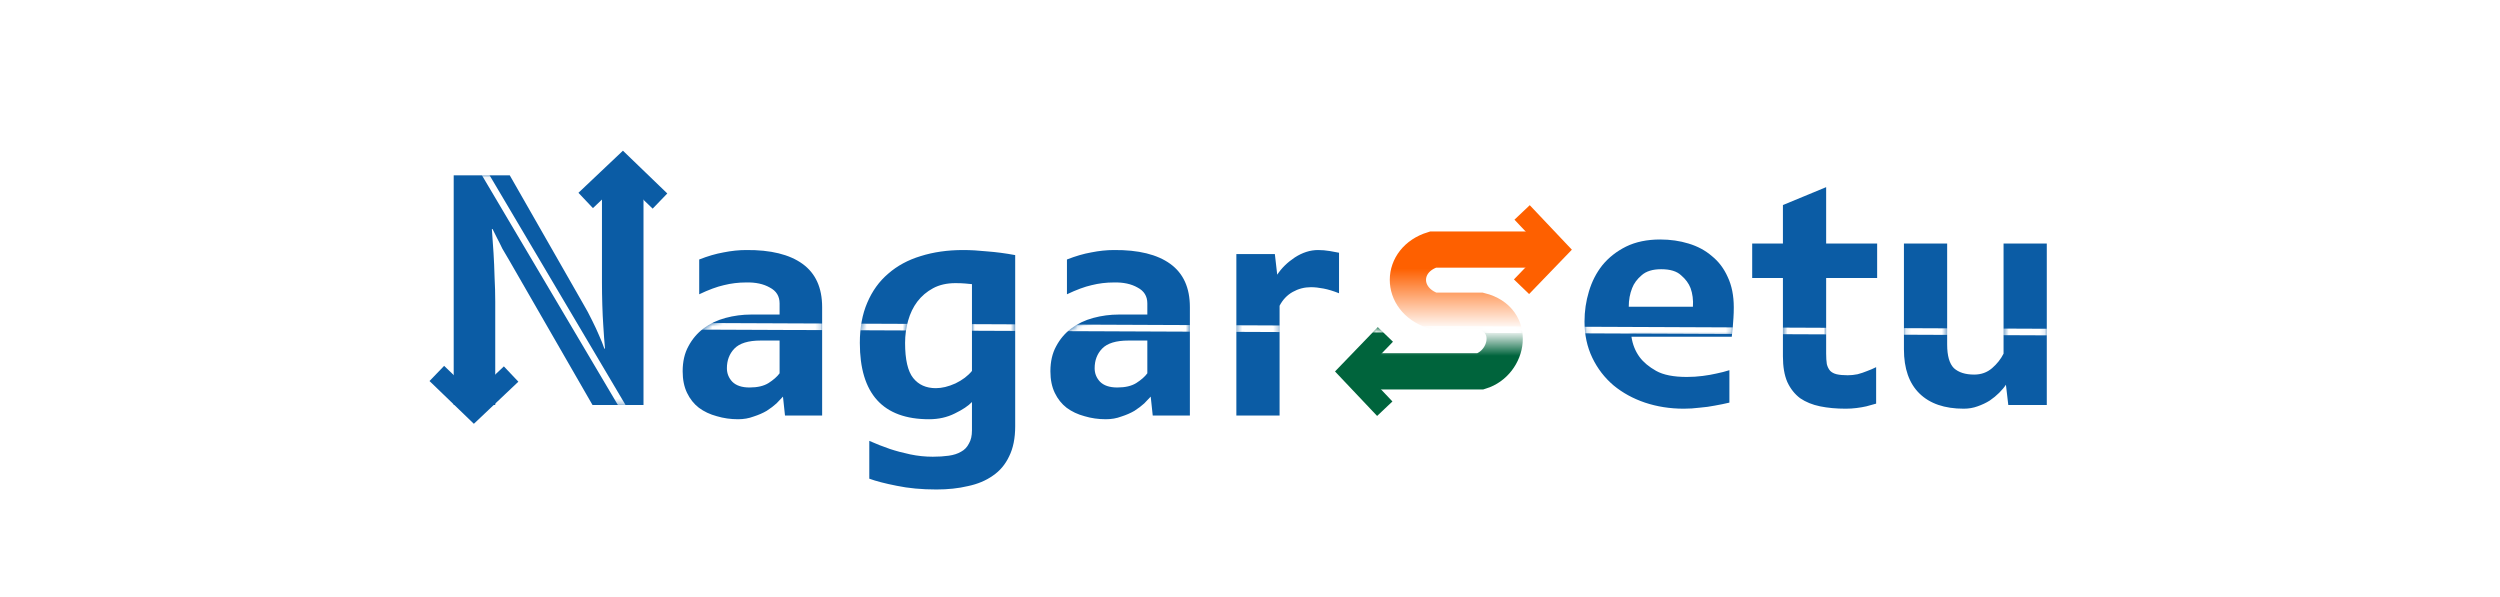 <svg width="486" height="116" viewBox="0 0 486 116" fill="none" xmlns="http://www.w3.org/2000/svg">
<path d="M152.603 80.778L152.209 77.101C151.902 77.451 151.486 77.889 150.961 78.414C150.436 78.896 149.801 79.377 149.057 79.859C148.313 80.296 147.46 80.668 146.497 80.975C145.577 81.325 144.571 81.5 143.477 81.5C142.032 81.5 140.653 81.303 139.34 80.909C138.027 80.559 136.867 80.012 135.861 79.268C134.898 78.523 134.132 77.561 133.563 76.379C132.994 75.197 132.709 73.796 132.709 72.177C132.709 70.295 133.081 68.675 133.825 67.319C134.569 65.918 135.554 64.758 136.78 63.839C138.005 62.92 139.428 62.241 141.047 61.803C142.667 61.366 144.33 61.147 146.037 61.147H151.552V58.98C151.552 57.58 150.917 56.551 149.648 55.895C148.423 55.194 146.891 54.866 145.052 54.91C143.564 54.91 142.12 55.085 140.719 55.435C139.362 55.741 137.765 56.332 135.926 57.208V50.445C137.59 49.789 139.165 49.329 140.653 49.067C142.185 48.76 143.652 48.607 145.052 48.607C149.823 48.563 153.478 49.461 156.017 51.299C158.555 53.137 159.824 55.938 159.824 59.703V80.778H152.603ZM151.552 66.202H147.875C145.468 66.202 143.761 66.728 142.754 67.778C141.791 68.785 141.31 70.054 141.31 71.586C141.31 72.593 141.66 73.468 142.36 74.212C143.105 74.956 144.221 75.328 145.709 75.328C147.241 75.328 148.466 75.044 149.385 74.475C150.348 73.862 151.071 73.227 151.552 72.571V66.202ZM197.353 82.879C197.353 85.198 196.959 87.146 196.171 88.722C195.427 90.297 194.376 91.545 193.019 92.464C191.663 93.427 190.043 94.106 188.161 94.499C186.323 94.937 184.287 95.156 182.055 95.156C179.166 95.156 176.584 94.915 174.308 94.434C172.076 93.996 170.303 93.537 168.99 93.055V85.702C170.259 86.271 171.594 86.796 172.995 87.277C174.177 87.671 175.49 88.022 176.934 88.328C178.379 88.634 179.845 88.787 181.333 88.787C182.471 88.787 183.5 88.722 184.419 88.591C185.382 88.459 186.191 88.197 186.848 87.803C187.505 87.453 188.008 86.927 188.358 86.227C188.752 85.57 188.949 84.717 188.949 83.666V78.151C188.249 78.896 187.132 79.64 185.601 80.384C184.112 81.128 182.449 81.5 180.611 81.5C171.638 81.5 167.152 76.554 167.152 66.662C167.152 63.686 167.633 61.081 168.596 58.849C169.559 56.573 170.916 54.691 172.667 53.203C174.417 51.671 176.518 50.533 178.969 49.789C181.464 49.001 184.222 48.607 187.242 48.607C188.643 48.607 190.196 48.694 191.903 48.87C193.654 49.001 195.471 49.242 197.353 49.592V82.879ZM188.949 55.238C188.599 55.194 188.139 55.151 187.57 55.107C187.045 55.063 186.432 55.041 185.732 55.041C184.069 55.041 182.624 55.369 181.399 56.026C180.173 56.682 179.145 57.558 178.313 58.652C177.525 59.703 176.934 60.928 176.54 62.329C176.146 63.729 175.949 65.174 175.949 66.662C175.949 69.901 176.475 72.177 177.525 73.49C178.576 74.803 180.042 75.46 181.924 75.46C183.106 75.46 184.375 75.153 185.732 74.54C187.089 73.884 188.161 73.074 188.949 72.111V55.238ZM224.091 80.778L223.698 77.101C223.391 77.451 222.975 77.889 222.45 78.414C221.925 78.896 221.29 79.377 220.546 79.859C219.802 80.296 218.949 80.668 217.986 80.975C217.066 81.325 216.06 81.5 214.965 81.5C213.521 81.5 212.142 81.303 210.829 80.909C209.516 80.559 208.356 80.012 207.35 79.268C206.387 78.523 205.621 77.561 205.052 76.379C204.483 75.197 204.198 73.796 204.198 72.177C204.198 70.295 204.57 68.675 205.314 67.319C206.058 65.918 207.043 64.758 208.269 63.839C209.494 62.92 210.917 62.241 212.536 61.803C214.156 61.366 215.819 61.147 217.526 61.147H223.041V58.98C223.041 57.58 222.406 56.551 221.137 55.895C219.911 55.194 218.38 54.866 216.541 54.91C215.053 54.91 213.609 55.085 212.208 55.435C210.851 55.741 209.254 56.332 207.415 57.208V50.445C209.078 49.789 210.654 49.329 212.142 49.067C213.674 48.76 215.141 48.607 216.541 48.607C221.312 48.563 224.967 49.461 227.505 51.299C230.044 53.137 231.313 55.938 231.313 59.703V80.778H224.091ZM223.041 66.202H219.364C216.957 66.202 215.25 66.728 214.243 67.778C213.28 68.785 212.799 70.054 212.799 71.586C212.799 72.593 213.149 73.468 213.849 74.212C214.593 74.956 215.71 75.328 217.198 75.328C218.73 75.328 219.955 75.044 220.874 74.475C221.837 73.862 222.56 73.227 223.041 72.571V66.202ZM260.307 57.011C259.212 56.573 258.206 56.267 257.286 56.092C256.367 55.916 255.558 55.829 254.857 55.829C253.588 55.829 252.406 56.135 251.312 56.748C250.218 57.361 249.364 58.258 248.751 59.44V80.778H240.348V49.395H247.832L248.292 53.4C249.123 52.13 250.261 51.014 251.706 50.051C253.194 49.088 254.704 48.607 256.236 48.607C256.98 48.607 257.746 48.673 258.534 48.804C259.322 48.935 259.913 49.045 260.307 49.132V57.011Z" fill="#0B5CA5"/>
<path d="M337.048 59.754C337.048 60.454 337.027 61.133 336.983 61.789C336.939 62.446 336.895 63.058 336.851 63.627C336.764 64.284 336.698 64.897 336.655 65.466H317.155C317.374 66.954 317.899 68.267 318.731 69.405C319.475 70.412 320.547 71.309 321.948 72.097C323.349 72.885 325.34 73.279 327.922 73.279C328.973 73.279 330.002 73.213 331.008 73.082C332.015 72.95 332.89 72.797 333.634 72.622C334.51 72.447 335.363 72.228 336.195 71.966V78.268C335.276 78.487 334.313 78.684 333.306 78.859C332.431 79.034 331.468 79.166 330.417 79.253C329.367 79.385 328.338 79.45 327.332 79.45C324.662 79.45 322.145 79.056 319.781 78.268C317.462 77.481 315.426 76.364 313.675 74.92C311.925 73.432 310.546 71.637 309.539 69.536C308.533 67.435 308.029 65.094 308.029 62.511C308.029 60.498 308.314 58.55 308.883 56.668C309.452 54.742 310.327 53.035 311.509 51.547C312.734 50.059 314.266 48.855 316.105 47.936C317.987 47.017 320.197 46.557 322.736 46.557C324.705 46.557 326.544 46.82 328.251 47.345C330.002 47.87 331.512 48.68 332.781 49.774C334.094 50.825 335.123 52.182 335.867 53.845C336.655 55.508 337.048 57.478 337.048 59.754ZM329.104 59.623C329.192 58.309 329.039 57.106 328.645 56.011C328.295 55.092 327.682 54.261 326.806 53.517C325.975 52.729 324.684 52.335 322.933 52.335C321.27 52.335 320 52.729 319.125 53.517C318.249 54.261 317.637 55.092 317.286 56.011C316.849 57.106 316.63 58.309 316.63 59.623H329.104ZM355.004 54.042V68.749C355.004 69.536 355.048 70.215 355.135 70.784C355.267 71.309 355.485 71.747 355.792 72.097C356.098 72.403 356.514 72.622 357.039 72.753C357.608 72.885 358.33 72.95 359.206 72.95C359.819 72.95 360.453 72.885 361.11 72.753C361.766 72.578 362.357 72.381 362.882 72.162C363.495 71.944 364.108 71.681 364.721 71.375V78.465C364.108 78.64 363.473 78.816 362.817 78.991C362.248 79.122 361.613 79.231 360.913 79.319C360.212 79.406 359.512 79.45 358.812 79.45C356.974 79.45 355.31 79.297 353.822 78.991C352.334 78.684 351.043 78.159 349.949 77.415C348.898 76.627 348.066 75.577 347.454 74.263C346.885 72.95 346.6 71.287 346.6 69.274V54.042H340.626V47.345H346.6V39.861L355.004 36.381V47.345H364.918V54.042H355.004ZM390.411 78.728L389.952 74.789C389.645 75.27 389.207 75.795 388.638 76.364C388.113 76.89 387.5 77.393 386.8 77.874C386.1 78.312 385.312 78.684 384.437 78.991C383.605 79.297 382.708 79.45 381.745 79.45C378.024 79.45 375.157 78.465 373.144 76.496C371.131 74.526 370.124 71.659 370.124 67.895V47.345H378.528V66.976C378.528 69.164 378.965 70.696 379.841 71.572C380.76 72.403 382.073 72.819 383.78 72.819C385.137 72.819 386.297 72.403 387.26 71.572C388.223 70.74 388.967 69.799 389.492 68.749V47.345H397.896V78.728H390.411Z" fill="#0B5CA5"/>
<path d="M299.997 48.515H278.578C272.121 50.516 272.019 58.185 278.578 60.408H287.801C294.873 62.186 293.233 70.522 287.801 72.189H265.152" stroke="url(#paint0_linear_1_460)" stroke-width="7.046"/>
<path d="M267.894 66.486L262.36 72.225L267.791 77.964" stroke="#00643C" stroke-width="4.099" stroke-linecap="square"/>
<path d="M297.204 54.265L302.738 48.526L297.307 42.787" stroke="#FE6000" stroke-width="4.099" stroke-linecap="square"/>
<path d="M115.183 78.728L98.966 50.562C98.485 49.774 98.047 49.03 97.653 48.33C97.303 47.586 96.975 46.929 96.668 46.36C96.318 45.704 96.012 45.091 95.749 44.522H95.618C95.706 46.054 95.815 47.63 95.946 49.249C96.034 50.65 96.099 52.182 96.143 53.845C96.231 55.508 96.275 57.106 96.275 58.638V78.728H88.199V34.083H99.098L113.279 58.9C113.979 60.082 114.592 61.22 115.117 62.314C115.643 63.365 116.08 64.306 116.43 65.138C116.868 66.1 117.218 66.976 117.481 67.764H117.612C117.481 66.319 117.371 64.853 117.284 63.365C117.196 62.096 117.131 60.717 117.087 59.229C117.043 57.74 117.021 56.296 117.021 54.895V34.083H125.097V78.728H115.183Z" fill="#0B5CA5"/>
<path d="M126.824 37.663L121.085 32.129L115.346 37.56" stroke="#0B5CA5" stroke-width="4.099" stroke-linecap="square"/>
<path d="M86.394 74.019L92.133 79.553L97.873 74.121" stroke="#0B5CA5" stroke-width="4.099" stroke-linecap="square"/>
<mask id="mask0_1_460" style="mask-type:alpha" maskUnits="userSpaceOnUse" x="83" y="29" width="315" height="67">
<path d="M152.602 80.778L152.208 77.101C151.902 77.451 151.486 77.889 150.961 78.414C150.436 78.896 149.801 79.377 149.057 79.859C148.313 80.296 147.459 80.668 146.497 80.975C145.577 81.325 144.571 81.5 143.476 81.5C142.032 81.5 140.653 81.303 139.34 80.909C138.027 80.559 136.867 80.012 135.861 79.268C134.898 78.523 134.132 77.561 133.563 76.379C132.994 75.197 132.709 73.796 132.709 72.177C132.709 70.295 133.081 68.675 133.825 67.319C134.569 65.918 135.554 64.758 136.78 63.839C138.005 62.92 139.428 62.241 141.047 61.804C142.667 61.366 144.33 61.147 146.037 61.147H151.552V58.98C151.552 57.58 150.917 56.551 149.648 55.895C148.422 55.194 146.89 54.866 145.052 54.91C143.564 54.91 142.12 55.085 140.719 55.435C139.362 55.742 137.765 56.332 135.926 57.208V50.445C137.589 49.789 139.165 49.329 140.653 49.067C142.185 48.76 143.652 48.607 145.052 48.607C149.823 48.563 153.478 49.461 156.016 51.299C158.555 53.137 159.824 55.938 159.824 59.703V80.778H152.602ZM151.552 66.202H147.875C145.468 66.202 143.761 66.728 142.754 67.778C141.791 68.785 141.31 70.054 141.31 71.586C141.31 72.593 141.66 73.468 142.36 74.212C143.104 74.956 144.221 75.328 145.709 75.328C147.241 75.328 148.466 75.044 149.385 74.475C150.348 73.862 151.07 73.227 151.552 72.571V66.202ZM197.353 82.879C197.353 85.198 196.959 87.146 196.171 88.722C195.427 90.298 194.376 91.545 193.019 92.464C191.663 93.427 190.043 94.106 188.161 94.499C186.323 94.937 184.287 95.156 182.055 95.156C179.166 95.156 176.584 94.915 174.308 94.434C172.076 93.996 170.303 93.537 168.99 93.055V85.702C170.259 86.271 171.594 86.796 172.995 87.278C174.177 87.671 175.49 88.022 176.934 88.328C178.378 88.634 179.845 88.787 181.333 88.787C182.471 88.787 183.499 88.722 184.419 88.591C185.382 88.459 186.191 88.197 186.848 87.803C187.504 87.453 188.008 86.927 188.358 86.227C188.752 85.57 188.949 84.717 188.949 83.666V78.151C188.248 78.896 187.132 79.64 185.6 80.384C184.112 81.128 182.449 81.5 180.611 81.5C171.638 81.5 167.152 76.554 167.152 66.662C167.152 63.686 167.633 61.081 168.596 58.849C169.559 56.573 170.916 54.691 172.667 53.203C174.417 51.671 176.518 50.533 178.969 49.789C181.464 49.001 184.222 48.607 187.242 48.607C188.642 48.607 190.196 48.695 191.903 48.87C193.654 49.001 195.47 49.242 197.353 49.592V82.879ZM188.949 55.238C188.599 55.194 188.139 55.151 187.57 55.107C187.045 55.063 186.432 55.041 185.732 55.041C184.068 55.041 182.624 55.369 181.399 56.026C180.173 56.682 179.144 57.558 178.313 58.652C177.525 59.703 176.934 60.928 176.54 62.329C176.146 63.729 175.949 65.174 175.949 66.662C175.949 69.901 176.474 72.177 177.525 73.49C178.575 74.803 180.042 75.46 181.924 75.46C183.106 75.46 184.375 75.153 185.732 74.54C187.089 73.884 188.161 73.074 188.949 72.111V55.238ZM224.091 80.778L223.697 77.101C223.391 77.451 222.975 77.889 222.45 78.414C221.925 78.896 221.29 79.377 220.546 79.859C219.802 80.296 218.948 80.668 217.985 80.975C217.066 81.325 216.06 81.5 214.965 81.5C213.521 81.5 212.142 81.303 210.829 80.909C209.516 80.559 208.356 80.012 207.349 79.268C206.387 78.523 205.621 77.561 205.052 76.379C204.483 75.197 204.198 73.796 204.198 72.177C204.198 70.295 204.57 68.675 205.314 67.319C206.058 65.918 207.043 64.758 208.269 63.839C209.494 62.92 210.917 62.241 212.536 61.804C214.156 61.366 215.819 61.147 217.526 61.147H223.041V58.98C223.041 57.58 222.406 56.551 221.137 55.895C219.911 55.194 218.379 54.866 216.541 54.91C215.053 54.91 213.609 55.085 212.208 55.435C210.851 55.742 209.253 56.332 207.415 57.208V50.445C209.078 49.789 210.654 49.329 212.142 49.067C213.674 48.76 215.14 48.607 216.541 48.607C221.312 48.563 224.967 49.461 227.505 51.299C230.044 53.137 231.313 55.938 231.313 59.703V80.778H224.091ZM223.041 66.202H219.364C216.957 66.202 215.25 66.728 214.243 67.778C213.28 68.785 212.799 70.054 212.799 71.586C212.799 72.593 213.149 73.468 213.849 74.212C214.593 74.956 215.709 75.328 217.198 75.328C218.73 75.328 219.955 75.044 220.874 74.475C221.837 73.862 222.559 73.227 223.041 72.571V66.202ZM260.306 57.011C259.212 56.573 258.205 56.267 257.286 56.092C256.367 55.916 255.557 55.829 254.857 55.829C253.588 55.829 252.406 56.135 251.312 56.748C250.218 57.361 249.364 58.258 248.751 59.44V80.778H240.347V49.395H247.832L248.292 53.4C249.123 52.13 250.261 51.014 251.706 50.051C253.194 49.089 254.704 48.607 256.236 48.607C256.98 48.607 257.746 48.673 258.534 48.804C259.322 48.935 259.913 49.045 260.306 49.132V57.011Z" fill="#0B5CA5"/>
<path d="M337.048 59.754C337.048 60.454 337.027 61.133 336.983 61.789C336.939 62.446 336.895 63.059 336.851 63.627C336.764 64.284 336.698 64.897 336.654 65.466H317.155C317.374 66.954 317.899 68.267 318.731 69.405C319.475 70.412 320.547 71.309 321.948 72.097C323.348 72.885 325.34 73.279 327.922 73.279C328.973 73.279 330.001 73.213 331.008 73.082C332.015 72.95 332.89 72.797 333.634 72.622C334.51 72.447 335.363 72.228 336.195 71.966V78.268C335.276 78.487 334.313 78.684 333.306 78.859C332.431 79.034 331.468 79.166 330.417 79.253C329.367 79.385 328.338 79.45 327.332 79.45C324.662 79.45 322.145 79.056 319.781 78.268C317.461 77.481 315.426 76.364 313.675 74.92C311.925 73.432 310.546 71.637 309.539 69.536C308.532 67.435 308.029 65.094 308.029 62.511C308.029 60.498 308.314 58.55 308.883 56.668C309.452 54.742 310.327 53.035 311.509 51.547C312.734 50.059 314.266 48.855 316.105 47.936C317.987 47.017 320.197 46.557 322.736 46.557C324.705 46.557 326.544 46.82 328.251 47.345C330.001 47.87 331.512 48.68 332.781 49.774C334.094 50.825 335.123 52.182 335.867 53.845C336.654 55.508 337.048 57.478 337.048 59.754ZM329.104 59.623C329.192 58.309 329.039 57.106 328.645 56.012C328.294 55.092 327.682 54.261 326.806 53.517C325.975 52.729 324.683 52.335 322.933 52.335C321.269 52.335 320 52.729 319.125 53.517C318.249 54.261 317.637 55.092 317.286 56.012C316.849 57.106 316.63 58.309 316.63 59.623H329.104ZM355.004 54.042V68.749C355.004 69.536 355.048 70.215 355.135 70.784C355.266 71.309 355.485 71.747 355.792 72.097C356.098 72.403 356.514 72.622 357.039 72.753C357.608 72.885 358.33 72.95 359.206 72.95C359.819 72.95 360.453 72.885 361.11 72.753C361.766 72.578 362.357 72.381 362.882 72.163C363.495 71.944 364.108 71.681 364.721 71.375V78.465C364.108 78.641 363.473 78.816 362.817 78.991C362.248 79.122 361.613 79.231 360.913 79.319C360.212 79.406 359.512 79.45 358.812 79.45C356.973 79.45 355.31 79.297 353.822 78.991C352.334 78.684 351.043 78.159 349.948 77.415C348.898 76.627 348.066 75.577 347.454 74.263C346.885 72.95 346.6 71.287 346.6 69.274V54.042H340.626V47.345H346.6V39.861L355.004 36.381V47.345H364.918V54.042H355.004ZM390.411 78.728L389.951 74.789C389.645 75.27 389.207 75.795 388.638 76.364C388.113 76.89 387.5 77.393 386.8 77.874C386.1 78.312 385.312 78.684 384.437 78.991C383.605 79.297 382.708 79.45 381.745 79.45C378.024 79.45 375.157 78.465 373.144 76.496C371.131 74.526 370.124 71.659 370.124 67.895V47.345H378.528V66.976C378.528 69.164 378.965 70.696 379.841 71.572C380.76 72.403 382.073 72.819 383.78 72.819C385.137 72.819 386.297 72.403 387.26 71.572C388.223 70.74 388.967 69.799 389.492 68.749V47.345H397.896V78.728H390.411Z" fill="#0B5CA5"/>
<path d="M299.997 48.515H278.578C272.121 50.516 272.019 58.185 278.578 60.408H287.801C294.873 62.186 293.233 70.522 287.801 72.189H265.152" stroke="url(#paint1_linear_1_460)" stroke-width="7.046"/>
<path d="M267.894 66.486L262.359 72.225L267.791 77.964" stroke="#00643C" stroke-width="4.099" stroke-linecap="square"/>
<path d="M297.204 54.265L302.738 48.526L297.307 42.787" stroke="#FE6000" stroke-width="4.099" stroke-linecap="square"/>
<path d="M115.183 78.728L98.966 50.562C98.485 49.774 98.047 49.03 97.653 48.33C97.303 47.586 96.975 46.929 96.668 46.36C96.318 45.704 96.012 45.091 95.749 44.522H95.618C95.705 46.054 95.815 47.63 95.946 49.249C96.034 50.65 96.099 52.182 96.143 53.845C96.231 55.508 96.274 57.106 96.274 58.638V78.728H88.199V34.083H99.097L113.279 58.9C113.979 60.082 114.592 61.22 115.117 62.314C115.642 63.365 116.08 64.306 116.43 65.138C116.868 66.1 117.218 66.976 117.481 67.764H117.612C117.481 66.319 117.371 64.853 117.284 63.365C117.196 62.096 117.131 60.717 117.087 59.229C117.043 57.74 117.021 56.296 117.021 54.895V34.083H125.097V78.728H115.183Z" fill="#0B5CA5"/>
<path d="M126.824 37.663L121.085 32.129L115.346 37.56" stroke="#0B5CA5" stroke-width="4.099" stroke-linecap="square"/>
<path d="M86.394 74.019L92.133 79.553L97.873 74.121" stroke="#0B5CA5" stroke-width="4.099" stroke-linecap="square"/>
</mask>
<g mask="url(#mask0_1_460)">
<g filter="url(#filter0_f_1_460)">
<line x1="130.414" y1="63.412" x2="402.125" y2="64.57" stroke="white" stroke-width="1.281"/>
</g>
<g filter="url(#filter1_f_1_460)">
<line x1="93.556" y1="32.597" x2="121.611" y2="79.996" stroke="white" stroke-width="1.281"/>
</g>
</g>
<defs>
<filter id="filter0_f_1_460" x="125.889" y="58.249" width="280.761" height="11.483" filterUnits="userSpaceOnUse" color-interpolation-filters="sRGB">
<feFlood flood-opacity="0" result="BackgroundImageFix"/>
<feBlend mode="normal" in="SourceGraphic" in2="BackgroundImageFix" result="shape"/>
<feGaussianBlur stdDeviation="2.261" result="effect1_foregroundBlur_1_460"/>
</filter>
<filter id="filter1_f_1_460" x="88.38" y="27.646" width="38.407" height="57.301" filterUnits="userSpaceOnUse" color-interpolation-filters="sRGB">
<feFlood flood-opacity="0" result="BackgroundImageFix"/>
<feBlend mode="normal" in="SourceGraphic" in2="BackgroundImageFix" result="shape"/>
<feGaussianBlur stdDeviation="2.312" result="effect1_foregroundBlur_1_460"/>
</filter>
<linearGradient id="paint0_linear_1_460" x1="283.945" y1="69.176" x2="283.945" y2="52.202" gradientUnits="userSpaceOnUse">
<stop stop-color="#00643C"/>
<stop offset="0.298" stop-color="white"/>
<stop offset="1" stop-color="#FE6000"/>
</linearGradient>
<linearGradient id="paint1_linear_1_460" x1="283.945" y1="69.176" x2="283.945" y2="52.202" gradientUnits="userSpaceOnUse">
<stop stop-color="#00643C"/>
<stop offset="0.298" stop-color="white"/>
<stop offset="1" stop-color="#FE6000"/>
</linearGradient>
</defs>
</svg>
